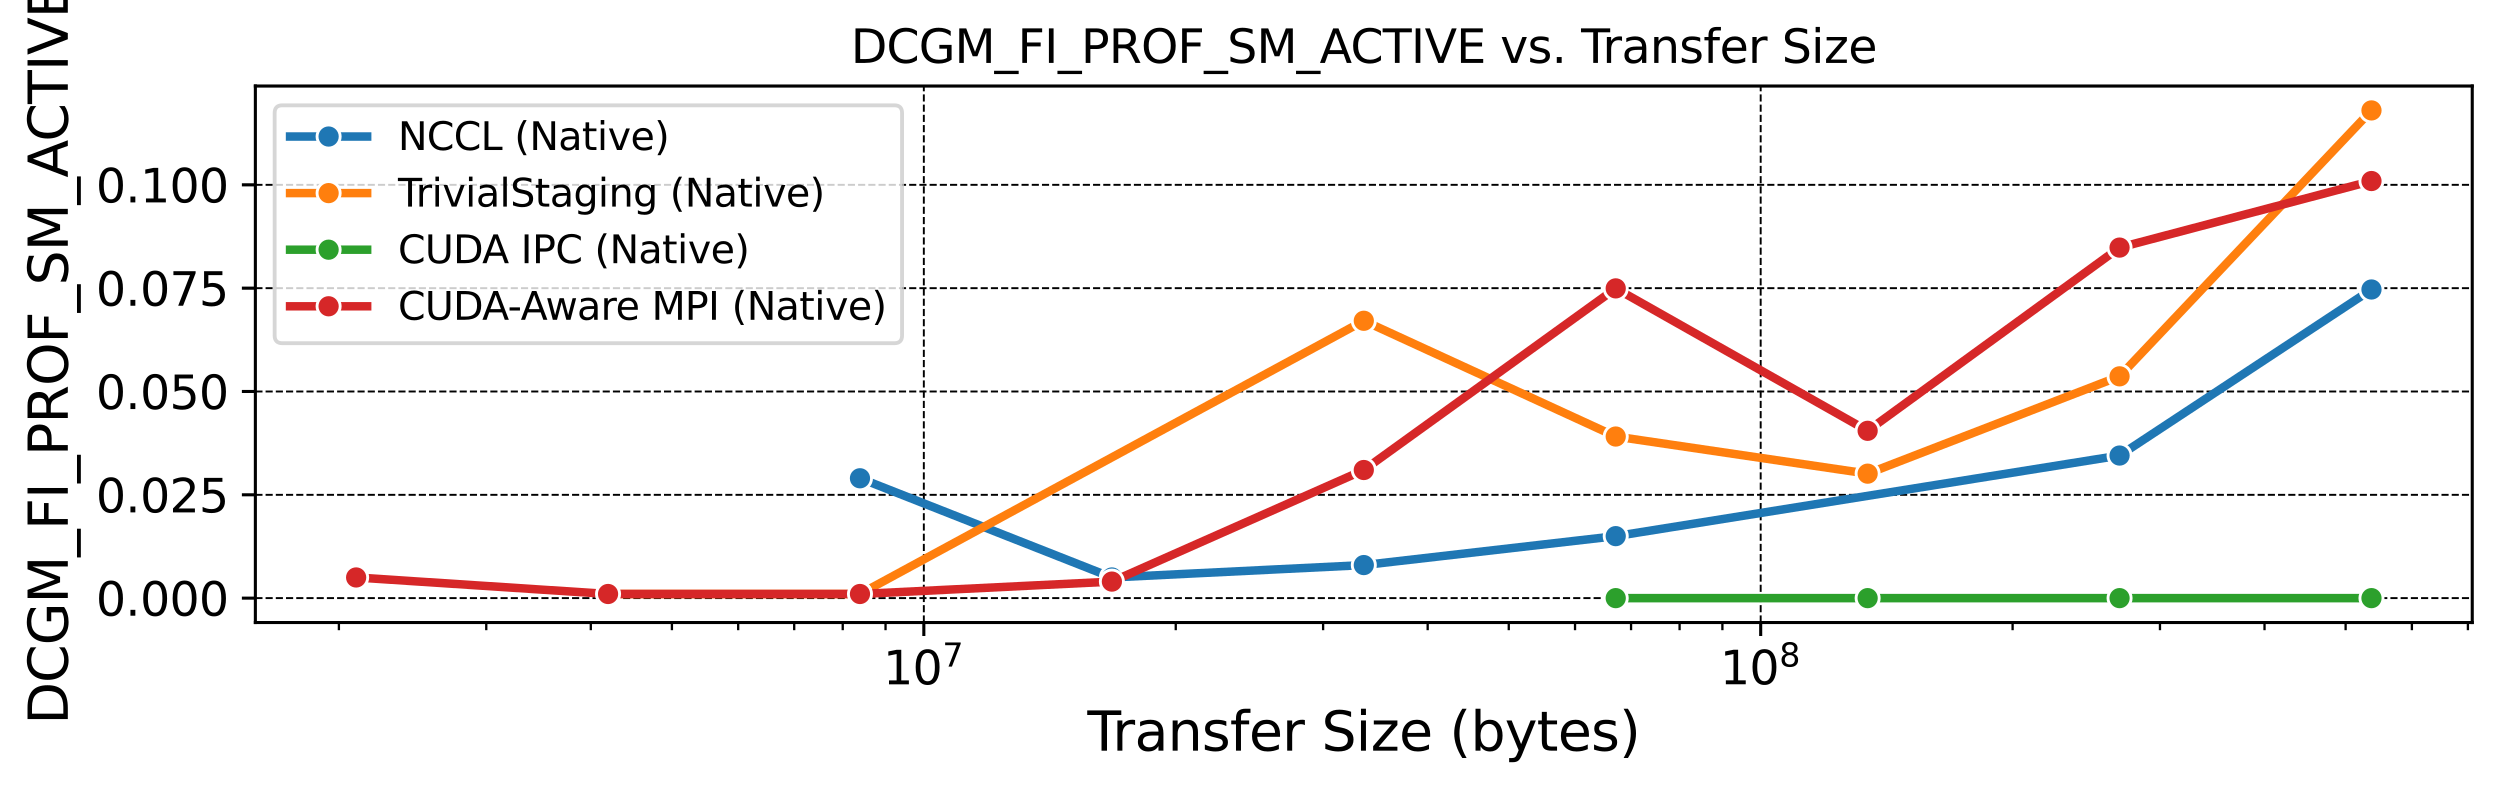 <?xml version="1.0" encoding="utf-8" standalone="no"?>
<!DOCTYPE svg PUBLIC "-//W3C//DTD SVG 1.1//EN"
  "http://www.w3.org/Graphics/SVG/1.1/DTD/svg11.dtd">
<svg xmlns:xlink="http://www.w3.org/1999/xlink" width="648.525pt" height="204.849pt" viewBox="0 0 648.525 204.849" xmlns="http://www.w3.org/2000/svg" version="1.1">
 <defs>
  <style type="text/css">*{stroke-linejoin: round; stroke-linecap: butt}</style>
 </defs>
 <g id="figure_1">
  <g id="patch_1">
   <path d="M 0 204.849 
L 648.525 204.849 
L 648.525 0 
L 0 0 
z
" style="fill: #ffffff"/>
  </g>
  <g id="axes_1">
   <g id="patch_2">
    <path d="M 66.245 161.486 
L 641.325 161.486 
L 641.325 22.318 
L 66.245 22.318 
z
" style="fill: #ffffff"/>
   </g>
   <g id="PolyCollection_1"/>
   <g id="PolyCollection_2"/>
   <g id="PolyCollection_3"/>
   <g id="PolyCollection_4"/>
   <g id="matplotlib.axis_1">
    <g id="xtick_1">
     <g id="line2d_1">
      <path d="M 239.651 161.486 
L 239.651 22.318 
" clip-path="url(#p797d690fe6)" style="fill: none; stroke-dasharray: 1.85,0.8; stroke-dashoffset: 0; stroke: #000000; stroke-width: 0.5"/>
     </g>
     <g id="line2d_2">
      <defs>
       <path id="mea93466a90" d="M 0 0 
L 0 3.5 
" style="stroke: #000000; stroke-width: 0.8"/>
      </defs>
      <g>
       <use xlink:href="#mea93466a90" x="239.651" y="161.486" style="stroke: #000000; stroke-width: 0.8"/>
      </g>
     </g>
     <g id="text_1">
      <!-- $\mathdefault{10^{7}}$ -->
      <g transform="translate(229.091 177.604) scale(0.12 -0.12)">
       <defs>
        <path id="DejaVuSans-31" d="M 794 531 
L 1825 531 
L 1825 4091 
L 703 3866 
L 703 4441 
L 1819 4666 
L 2450 4666 
L 2450 531 
L 3481 531 
L 3481 0 
L 794 0 
L 794 531 
z
" transform="scale(0.016)"/>
        <path id="DejaVuSans-30" d="M 2034 4250 
Q 1547 4250 1301 3770 
Q 1056 3291 1056 2328 
Q 1056 1369 1301 889 
Q 1547 409 2034 409 
Q 2525 409 2770 889 
Q 3016 1369 3016 2328 
Q 3016 3291 2770 3770 
Q 2525 4250 2034 4250 
z
M 2034 4750 
Q 2819 4750 3233 4129 
Q 3647 3509 3647 2328 
Q 3647 1150 3233 529 
Q 2819 -91 2034 -91 
Q 1250 -91 836 529 
Q 422 1150 422 2328 
Q 422 3509 836 4129 
Q 1250 4750 2034 4750 
z
" transform="scale(0.016)"/>
        <path id="DejaVuSans-37" d="M 525 4666 
L 3525 4666 
L 3525 4397 
L 1831 0 
L 1172 0 
L 2766 4134 
L 525 4134 
L 525 4666 
z
" transform="scale(0.016)"/>
       </defs>
       <use xlink:href="#DejaVuSans-31" transform="translate(0 0.684)"/>
       <use xlink:href="#DejaVuSans-30" transform="translate(63.623 0.684)"/>
       <use xlink:href="#DejaVuSans-37" transform="translate(128.203 38.966) scale(0.7)"/>
      </g>
     </g>
    </g>
    <g id="xtick_2">
     <g id="line2d_3">
      <path d="M 456.739 161.486 
L 456.739 22.318 
" clip-path="url(#p797d690fe6)" style="fill: none; stroke-dasharray: 1.85,0.8; stroke-dashoffset: 0; stroke: #000000; stroke-width: 0.5"/>
     </g>
     <g id="line2d_4">
      <g>
       <use xlink:href="#mea93466a90" x="456.739" y="161.486" style="stroke: #000000; stroke-width: 0.8"/>
      </g>
     </g>
     <g id="text_2">
      <!-- $\mathdefault{10^{8}}$ -->
      <g transform="translate(446.179 177.604) scale(0.12 -0.12)">
       <defs>
        <path id="DejaVuSans-38" d="M 2034 2216 
Q 1584 2216 1326 1975 
Q 1069 1734 1069 1313 
Q 1069 891 1326 650 
Q 1584 409 2034 409 
Q 2484 409 2743 651 
Q 3003 894 3003 1313 
Q 3003 1734 2745 1975 
Q 2488 2216 2034 2216 
z
M 1403 2484 
Q 997 2584 770 2862 
Q 544 3141 544 3541 
Q 544 4100 942 4425 
Q 1341 4750 2034 4750 
Q 2731 4750 3128 4425 
Q 3525 4100 3525 3541 
Q 3525 3141 3298 2862 
Q 3072 2584 2669 2484 
Q 3125 2378 3379 2068 
Q 3634 1759 3634 1313 
Q 3634 634 3220 271 
Q 2806 -91 2034 -91 
Q 1263 -91 848 271 
Q 434 634 434 1313 
Q 434 1759 690 2068 
Q 947 2378 1403 2484 
z
M 1172 3481 
Q 1172 3119 1398 2916 
Q 1625 2713 2034 2713 
Q 2441 2713 2670 2916 
Q 2900 3119 2900 3481 
Q 2900 3844 2670 4047 
Q 2441 4250 2034 4250 
Q 1625 4250 1398 4047 
Q 1172 3844 1172 3481 
z
" transform="scale(0.016)"/>
       </defs>
       <use xlink:href="#DejaVuSans-31" transform="translate(0 0.766)"/>
       <use xlink:href="#DejaVuSans-30" transform="translate(63.623 0.766)"/>
       <use xlink:href="#DejaVuSans-38" transform="translate(128.203 39.047) scale(0.7)"/>
      </g>
     </g>
    </g>
    <g id="xtick_3">
     <g id="line2d_5">
      <defs>
       <path id="md3615ce163" d="M 0 0 
L 0 2 
" style="stroke: #000000; stroke-width: 0.6"/>
      </defs>
      <g>
       <use xlink:href="#md3615ce163" x="87.913" y="161.486" style="stroke: #000000; stroke-width: 0.6"/>
      </g>
     </g>
    </g>
    <g id="xtick_4">
     <g id="line2d_6">
      <g>
       <use xlink:href="#md3615ce163" x="126.141" y="161.486" style="stroke: #000000; stroke-width: 0.6"/>
      </g>
     </g>
    </g>
    <g id="xtick_5">
     <g id="line2d_7">
      <g>
       <use xlink:href="#md3615ce163" x="153.263" y="161.486" style="stroke: #000000; stroke-width: 0.6"/>
      </g>
     </g>
    </g>
    <g id="xtick_6">
     <g id="line2d_8">
      <g>
       <use xlink:href="#md3615ce163" x="174.301" y="161.486" style="stroke: #000000; stroke-width: 0.6"/>
      </g>
     </g>
    </g>
    <g id="xtick_7">
     <g id="line2d_9">
      <g>
       <use xlink:href="#md3615ce163" x="191.491" y="161.486" style="stroke: #000000; stroke-width: 0.6"/>
      </g>
     </g>
    </g>
    <g id="xtick_8">
     <g id="line2d_10">
      <g>
       <use xlink:href="#md3615ce163" x="206.024" y="161.486" style="stroke: #000000; stroke-width: 0.6"/>
      </g>
     </g>
    </g>
    <g id="xtick_9">
     <g id="line2d_11">
      <g>
       <use xlink:href="#md3615ce163" x="218.613" y="161.486" style="stroke: #000000; stroke-width: 0.6"/>
      </g>
     </g>
    </g>
    <g id="xtick_10">
     <g id="line2d_12">
      <g>
       <use xlink:href="#md3615ce163" x="229.718" y="161.486" style="stroke: #000000; stroke-width: 0.6"/>
      </g>
     </g>
    </g>
    <g id="xtick_11">
     <g id="line2d_13">
      <g>
       <use xlink:href="#md3615ce163" x="305.001" y="161.486" style="stroke: #000000; stroke-width: 0.6"/>
      </g>
     </g>
    </g>
    <g id="xtick_12">
     <g id="line2d_14">
      <g>
       <use xlink:href="#md3615ce163" x="343.229" y="161.486" style="stroke: #000000; stroke-width: 0.6"/>
      </g>
     </g>
    </g>
    <g id="xtick_13">
     <g id="line2d_15">
      <g>
       <use xlink:href="#md3615ce163" x="370.351" y="161.486" style="stroke: #000000; stroke-width: 0.6"/>
      </g>
     </g>
    </g>
    <g id="xtick_14">
     <g id="line2d_16">
      <g>
       <use xlink:href="#md3615ce163" x="391.389" y="161.486" style="stroke: #000000; stroke-width: 0.6"/>
      </g>
     </g>
    </g>
    <g id="xtick_15">
     <g id="line2d_17">
      <g>
       <use xlink:href="#md3615ce163" x="408.579" y="161.486" style="stroke: #000000; stroke-width: 0.6"/>
      </g>
     </g>
    </g>
    <g id="xtick_16">
     <g id="line2d_18">
      <g>
       <use xlink:href="#md3615ce163" x="423.112" y="161.486" style="stroke: #000000; stroke-width: 0.6"/>
      </g>
     </g>
    </g>
    <g id="xtick_17">
     <g id="line2d_19">
      <g>
       <use xlink:href="#md3615ce163" x="435.701" y="161.486" style="stroke: #000000; stroke-width: 0.6"/>
      </g>
     </g>
    </g>
    <g id="xtick_18">
     <g id="line2d_20">
      <g>
       <use xlink:href="#md3615ce163" x="446.806" y="161.486" style="stroke: #000000; stroke-width: 0.6"/>
      </g>
     </g>
    </g>
    <g id="xtick_19">
     <g id="line2d_21">
      <g>
       <use xlink:href="#md3615ce163" x="522.089" y="161.486" style="stroke: #000000; stroke-width: 0.6"/>
      </g>
     </g>
    </g>
    <g id="xtick_20">
     <g id="line2d_22">
      <g>
       <use xlink:href="#md3615ce163" x="560.317" y="161.486" style="stroke: #000000; stroke-width: 0.6"/>
      </g>
     </g>
    </g>
    <g id="xtick_21">
     <g id="line2d_23">
      <g>
       <use xlink:href="#md3615ce163" x="587.439" y="161.486" style="stroke: #000000; stroke-width: 0.6"/>
      </g>
     </g>
    </g>
    <g id="xtick_22">
     <g id="line2d_24">
      <g>
       <use xlink:href="#md3615ce163" x="608.477" y="161.486" style="stroke: #000000; stroke-width: 0.6"/>
      </g>
     </g>
    </g>
    <g id="xtick_23">
     <g id="line2d_25">
      <g>
       <use xlink:href="#md3615ce163" x="625.667" y="161.486" style="stroke: #000000; stroke-width: 0.6"/>
      </g>
     </g>
    </g>
    <g id="xtick_24">
     <g id="line2d_26">
      <g>
       <use xlink:href="#md3615ce163" x="640.2" y="161.486" style="stroke: #000000; stroke-width: 0.6"/>
      </g>
     </g>
    </g>
    <g id="text_3">
     <!-- Transfer Size (bytes) -->
     <g transform="translate(282.077 194.738) scale(0.14 -0.14)">
      <defs>
       <path id="DejaVuSans-54" d="M -19 4666 
L 3928 4666 
L 3928 4134 
L 2272 4134 
L 2272 0 
L 1638 0 
L 1638 4134 
L -19 4134 
L -19 4666 
z
" transform="scale(0.016)"/>
       <path id="DejaVuSans-72" d="M 2631 2963 
Q 2534 3019 2420 3045 
Q 2306 3072 2169 3072 
Q 1681 3072 1420 2755 
Q 1159 2438 1159 1844 
L 1159 0 
L 581 0 
L 581 3500 
L 1159 3500 
L 1159 2956 
Q 1341 3275 1631 3429 
Q 1922 3584 2338 3584 
Q 2397 3584 2469 3576 
Q 2541 3569 2628 3553 
L 2631 2963 
z
" transform="scale(0.016)"/>
       <path id="DejaVuSans-61" d="M 2194 1759 
Q 1497 1759 1228 1600 
Q 959 1441 959 1056 
Q 959 750 1161 570 
Q 1363 391 1709 391 
Q 2188 391 2477 730 
Q 2766 1069 2766 1631 
L 2766 1759 
L 2194 1759 
z
M 3341 1997 
L 3341 0 
L 2766 0 
L 2766 531 
Q 2569 213 2275 61 
Q 1981 -91 1556 -91 
Q 1019 -91 701 211 
Q 384 513 384 1019 
Q 384 1609 779 1909 
Q 1175 2209 1959 2209 
L 2766 2209 
L 2766 2266 
Q 2766 2663 2505 2880 
Q 2244 3097 1772 3097 
Q 1472 3097 1187 3025 
Q 903 2953 641 2809 
L 641 3341 
Q 956 3463 1253 3523 
Q 1550 3584 1831 3584 
Q 2591 3584 2966 3190 
Q 3341 2797 3341 1997 
z
" transform="scale(0.016)"/>
       <path id="DejaVuSans-6e" d="M 3513 2113 
L 3513 0 
L 2938 0 
L 2938 2094 
Q 2938 2591 2744 2837 
Q 2550 3084 2163 3084 
Q 1697 3084 1428 2787 
Q 1159 2491 1159 1978 
L 1159 0 
L 581 0 
L 581 3500 
L 1159 3500 
L 1159 2956 
Q 1366 3272 1645 3428 
Q 1925 3584 2291 3584 
Q 2894 3584 3203 3211 
Q 3513 2838 3513 2113 
z
" transform="scale(0.016)"/>
       <path id="DejaVuSans-73" d="M 2834 3397 
L 2834 2853 
Q 2591 2978 2328 3040 
Q 2066 3103 1784 3103 
Q 1356 3103 1142 2972 
Q 928 2841 928 2578 
Q 928 2378 1081 2264 
Q 1234 2150 1697 2047 
L 1894 2003 
Q 2506 1872 2764 1633 
Q 3022 1394 3022 966 
Q 3022 478 2636 193 
Q 2250 -91 1575 -91 
Q 1294 -91 989 -36 
Q 684 19 347 128 
L 347 722 
Q 666 556 975 473 
Q 1284 391 1588 391 
Q 1994 391 2212 530 
Q 2431 669 2431 922 
Q 2431 1156 2273 1281 
Q 2116 1406 1581 1522 
L 1381 1569 
Q 847 1681 609 1914 
Q 372 2147 372 2553 
Q 372 3047 722 3315 
Q 1072 3584 1716 3584 
Q 2034 3584 2315 3537 
Q 2597 3491 2834 3397 
z
" transform="scale(0.016)"/>
       <path id="DejaVuSans-66" d="M 2375 4863 
L 2375 4384 
L 1825 4384 
Q 1516 4384 1395 4259 
Q 1275 4134 1275 3809 
L 1275 3500 
L 2222 3500 
L 2222 3053 
L 1275 3053 
L 1275 0 
L 697 0 
L 697 3053 
L 147 3053 
L 147 3500 
L 697 3500 
L 697 3744 
Q 697 4328 969 4595 
Q 1241 4863 1831 4863 
L 2375 4863 
z
" transform="scale(0.016)"/>
       <path id="DejaVuSans-65" d="M 3597 1894 
L 3597 1613 
L 953 1613 
Q 991 1019 1311 708 
Q 1631 397 2203 397 
Q 2534 397 2845 478 
Q 3156 559 3463 722 
L 3463 178 
Q 3153 47 2828 -22 
Q 2503 -91 2169 -91 
Q 1331 -91 842 396 
Q 353 884 353 1716 
Q 353 2575 817 3079 
Q 1281 3584 2069 3584 
Q 2775 3584 3186 3129 
Q 3597 2675 3597 1894 
z
M 3022 2063 
Q 3016 2534 2758 2815 
Q 2500 3097 2075 3097 
Q 1594 3097 1305 2825 
Q 1016 2553 972 2059 
L 3022 2063 
z
" transform="scale(0.016)"/>
       <path id="DejaVuSans-20" transform="scale(0.016)"/>
       <path id="DejaVuSans-53" d="M 3425 4513 
L 3425 3897 
Q 3066 4069 2747 4153 
Q 2428 4238 2131 4238 
Q 1616 4238 1336 4038 
Q 1056 3838 1056 3469 
Q 1056 3159 1242 3001 
Q 1428 2844 1947 2747 
L 2328 2669 
Q 3034 2534 3370 2195 
Q 3706 1856 3706 1288 
Q 3706 609 3251 259 
Q 2797 -91 1919 -91 
Q 1588 -91 1214 -16 
Q 841 59 441 206 
L 441 856 
Q 825 641 1194 531 
Q 1563 422 1919 422 
Q 2459 422 2753 634 
Q 3047 847 3047 1241 
Q 3047 1584 2836 1778 
Q 2625 1972 2144 2069 
L 1759 2144 
Q 1053 2284 737 2584 
Q 422 2884 422 3419 
Q 422 4038 858 4394 
Q 1294 4750 2059 4750 
Q 2388 4750 2728 4690 
Q 3069 4631 3425 4513 
z
" transform="scale(0.016)"/>
       <path id="DejaVuSans-69" d="M 603 3500 
L 1178 3500 
L 1178 0 
L 603 0 
L 603 3500 
z
M 603 4863 
L 1178 4863 
L 1178 4134 
L 603 4134 
L 603 4863 
z
" transform="scale(0.016)"/>
       <path id="DejaVuSans-7a" d="M 353 3500 
L 3084 3500 
L 3084 2975 
L 922 459 
L 3084 459 
L 3084 0 
L 275 0 
L 275 525 
L 2438 3041 
L 353 3041 
L 353 3500 
z
" transform="scale(0.016)"/>
       <path id="DejaVuSans-28" d="M 1984 4856 
Q 1566 4138 1362 3434 
Q 1159 2731 1159 2009 
Q 1159 1288 1364 580 
Q 1569 -128 1984 -844 
L 1484 -844 
Q 1016 -109 783 600 
Q 550 1309 550 2009 
Q 550 2706 781 3412 
Q 1013 4119 1484 4856 
L 1984 4856 
z
" transform="scale(0.016)"/>
       <path id="DejaVuSans-62" d="M 3116 1747 
Q 3116 2381 2855 2742 
Q 2594 3103 2138 3103 
Q 1681 3103 1420 2742 
Q 1159 2381 1159 1747 
Q 1159 1113 1420 752 
Q 1681 391 2138 391 
Q 2594 391 2855 752 
Q 3116 1113 3116 1747 
z
M 1159 2969 
Q 1341 3281 1617 3432 
Q 1894 3584 2278 3584 
Q 2916 3584 3314 3078 
Q 3713 2572 3713 1747 
Q 3713 922 3314 415 
Q 2916 -91 2278 -91 
Q 1894 -91 1617 61 
Q 1341 213 1159 525 
L 1159 0 
L 581 0 
L 581 4863 
L 1159 4863 
L 1159 2969 
z
" transform="scale(0.016)"/>
       <path id="DejaVuSans-79" d="M 2059 -325 
Q 1816 -950 1584 -1140 
Q 1353 -1331 966 -1331 
L 506 -1331 
L 506 -850 
L 844 -850 
Q 1081 -850 1212 -737 
Q 1344 -625 1503 -206 
L 1606 56 
L 191 3500 
L 800 3500 
L 1894 763 
L 2988 3500 
L 3597 3500 
L 2059 -325 
z
" transform="scale(0.016)"/>
       <path id="DejaVuSans-74" d="M 1172 4494 
L 1172 3500 
L 2356 3500 
L 2356 3053 
L 1172 3053 
L 1172 1153 
Q 1172 725 1289 603 
Q 1406 481 1766 481 
L 2356 481 
L 2356 0 
L 1766 0 
Q 1100 0 847 248 
Q 594 497 594 1153 
L 594 3053 
L 172 3053 
L 172 3500 
L 594 3500 
L 594 4494 
L 1172 4494 
z
" transform="scale(0.016)"/>
       <path id="DejaVuSans-29" d="M 513 4856 
L 1013 4856 
Q 1481 4119 1714 3412 
Q 1947 2706 1947 2009 
Q 1947 1309 1714 600 
Q 1481 -109 1013 -844 
L 513 -844 
Q 928 -128 1133 580 
Q 1338 1288 1338 2009 
Q 1338 2731 1133 3434 
Q 928 4138 513 4856 
z
" transform="scale(0.016)"/>
      </defs>
      <use xlink:href="#DejaVuSans-54"/>
      <use xlink:href="#DejaVuSans-72" x="46.334"/>
      <use xlink:href="#DejaVuSans-61" x="87.447"/>
      <use xlink:href="#DejaVuSans-6e" x="148.727"/>
      <use xlink:href="#DejaVuSans-73" x="212.105"/>
      <use xlink:href="#DejaVuSans-66" x="264.205"/>
      <use xlink:href="#DejaVuSans-65" x="299.41"/>
      <use xlink:href="#DejaVuSans-72" x="360.934"/>
      <use xlink:href="#DejaVuSans-20" x="402.047"/>
      <use xlink:href="#DejaVuSans-53" x="433.834"/>
      <use xlink:href="#DejaVuSans-69" x="497.311"/>
      <use xlink:href="#DejaVuSans-7a" x="525.094"/>
      <use xlink:href="#DejaVuSans-65" x="577.584"/>
      <use xlink:href="#DejaVuSans-20" x="639.107"/>
      <use xlink:href="#DejaVuSans-28" x="670.895"/>
      <use xlink:href="#DejaVuSans-62" x="709.908"/>
      <use xlink:href="#DejaVuSans-79" x="773.385"/>
      <use xlink:href="#DejaVuSans-74" x="832.564"/>
      <use xlink:href="#DejaVuSans-65" x="871.773"/>
      <use xlink:href="#DejaVuSans-73" x="933.297"/>
      <use xlink:href="#DejaVuSans-29" x="985.396"/>
     </g>
    </g>
   </g>
   <g id="matplotlib.axis_2">
    <g id="ytick_1">
     <g id="line2d_27">
      <path d="M 66.245 155.16 
L 641.325 155.16 
" clip-path="url(#p797d690fe6)" style="fill: none; stroke-dasharray: 1.85,0.8; stroke-dashoffset: 0; stroke: #000000; stroke-width: 0.5"/>
     </g>
     <g id="line2d_28">
      <defs>
       <path id="m3079f103ec" d="M 0 0 
L -3.5 0 
" style="stroke: #000000; stroke-width: 0.8"/>
      </defs>
      <g>
       <use xlink:href="#m3079f103ec" x="66.245" y="155.16" style="stroke: #000000; stroke-width: 0.8"/>
      </g>
     </g>
     <g id="text_4">
      <!-- 0.000 -->
      <g transform="translate(24.892 159.719) scale(0.12 -0.12)">
       <defs>
        <path id="DejaVuSans-2e" d="M 684 794 
L 1344 794 
L 1344 0 
L 684 0 
L 684 794 
z
" transform="scale(0.016)"/>
       </defs>
       <use xlink:href="#DejaVuSans-30"/>
       <use xlink:href="#DejaVuSans-2e" x="63.623"/>
       <use xlink:href="#DejaVuSans-30" x="95.41"/>
       <use xlink:href="#DejaVuSans-30" x="159.033"/>
       <use xlink:href="#DejaVuSans-30" x="222.656"/>
      </g>
     </g>
    </g>
    <g id="ytick_2">
     <g id="line2d_29">
      <path d="M 66.245 128.358 
L 641.325 128.358 
" clip-path="url(#p797d690fe6)" style="fill: none; stroke-dasharray: 1.85,0.8; stroke-dashoffset: 0; stroke: #000000; stroke-width: 0.5"/>
     </g>
     <g id="line2d_30">
      <g>
       <use xlink:href="#m3079f103ec" x="66.245" y="128.358" style="stroke: #000000; stroke-width: 0.8"/>
      </g>
     </g>
     <g id="text_5">
      <!-- 0.025 -->
      <g transform="translate(24.892 132.917) scale(0.12 -0.12)">
       <defs>
        <path id="DejaVuSans-32" d="M 1228 531 
L 3431 531 
L 3431 0 
L 469 0 
L 469 531 
Q 828 903 1448 1529 
Q 2069 2156 2228 2338 
Q 2531 2678 2651 2914 
Q 2772 3150 2772 3378 
Q 2772 3750 2511 3984 
Q 2250 4219 1831 4219 
Q 1534 4219 1204 4116 
Q 875 4013 500 3803 
L 500 4441 
Q 881 4594 1212 4672 
Q 1544 4750 1819 4750 
Q 2544 4750 2975 4387 
Q 3406 4025 3406 3419 
Q 3406 3131 3298 2873 
Q 3191 2616 2906 2266 
Q 2828 2175 2409 1742 
Q 1991 1309 1228 531 
z
" transform="scale(0.016)"/>
        <path id="DejaVuSans-35" d="M 691 4666 
L 3169 4666 
L 3169 4134 
L 1269 4134 
L 1269 2991 
Q 1406 3038 1543 3061 
Q 1681 3084 1819 3084 
Q 2600 3084 3056 2656 
Q 3513 2228 3513 1497 
Q 3513 744 3044 326 
Q 2575 -91 1722 -91 
Q 1428 -91 1123 -41 
Q 819 9 494 109 
L 494 744 
Q 775 591 1075 516 
Q 1375 441 1709 441 
Q 2250 441 2565 725 
Q 2881 1009 2881 1497 
Q 2881 1984 2565 2268 
Q 2250 2553 1709 2553 
Q 1456 2553 1204 2497 
Q 953 2441 691 2322 
L 691 4666 
z
" transform="scale(0.016)"/>
       </defs>
       <use xlink:href="#DejaVuSans-30"/>
       <use xlink:href="#DejaVuSans-2e" x="63.623"/>
       <use xlink:href="#DejaVuSans-30" x="95.41"/>
       <use xlink:href="#DejaVuSans-32" x="159.033"/>
       <use xlink:href="#DejaVuSans-35" x="222.656"/>
      </g>
     </g>
    </g>
    <g id="ytick_3">
     <g id="line2d_31">
      <path d="M 66.245 101.555 
L 641.325 101.555 
" clip-path="url(#p797d690fe6)" style="fill: none; stroke-dasharray: 1.85,0.8; stroke-dashoffset: 0; stroke: #000000; stroke-width: 0.5"/>
     </g>
     <g id="line2d_32">
      <g>
       <use xlink:href="#m3079f103ec" x="66.245" y="101.555" style="stroke: #000000; stroke-width: 0.8"/>
      </g>
     </g>
     <g id="text_6">
      <!-- 0.050 -->
      <g transform="translate(24.892 106.114) scale(0.12 -0.12)">
       <use xlink:href="#DejaVuSans-30"/>
       <use xlink:href="#DejaVuSans-2e" x="63.623"/>
       <use xlink:href="#DejaVuSans-30" x="95.41"/>
       <use xlink:href="#DejaVuSans-35" x="159.033"/>
       <use xlink:href="#DejaVuSans-30" x="222.656"/>
      </g>
     </g>
    </g>
    <g id="ytick_4">
     <g id="line2d_33">
      <path d="M 66.245 74.752 
L 641.325 74.752 
" clip-path="url(#p797d690fe6)" style="fill: none; stroke-dasharray: 1.85,0.8; stroke-dashoffset: 0; stroke: #000000; stroke-width: 0.5"/>
     </g>
     <g id="line2d_34">
      <g>
       <use xlink:href="#m3079f103ec" x="66.245" y="74.752" style="stroke: #000000; stroke-width: 0.8"/>
      </g>
     </g>
     <g id="text_7">
      <!-- 0.075 -->
      <g transform="translate(24.892 79.311) scale(0.12 -0.12)">
       <use xlink:href="#DejaVuSans-30"/>
       <use xlink:href="#DejaVuSans-2e" x="63.623"/>
       <use xlink:href="#DejaVuSans-30" x="95.41"/>
       <use xlink:href="#DejaVuSans-37" x="159.033"/>
       <use xlink:href="#DejaVuSans-35" x="222.656"/>
      </g>
     </g>
    </g>
    <g id="ytick_5">
     <g id="line2d_35">
      <path d="M 66.245 47.949 
L 641.325 47.949 
" clip-path="url(#p797d690fe6)" style="fill: none; stroke-dasharray: 1.85,0.8; stroke-dashoffset: 0; stroke: #000000; stroke-width: 0.5"/>
     </g>
     <g id="line2d_36">
      <g>
       <use xlink:href="#m3079f103ec" x="66.245" y="47.949" style="stroke: #000000; stroke-width: 0.8"/>
      </g>
     </g>
     <g id="text_8">
      <!-- 0.100 -->
      <g transform="translate(24.892 52.508) scale(0.12 -0.12)">
       <use xlink:href="#DejaVuSans-30"/>
       <use xlink:href="#DejaVuSans-2e" x="63.623"/>
       <use xlink:href="#DejaVuSans-31" x="95.41"/>
       <use xlink:href="#DejaVuSans-30" x="159.033"/>
       <use xlink:href="#DejaVuSans-30" x="222.656"/>
      </g>
     </g>
    </g>
    <g id="text_9">
     <!-- DCGM_FI_PROF_SM_ACTIVE -->
     <g transform="translate(17.591 187.945) rotate(-90) scale(0.14 -0.14)">
      <defs>
       <path id="DejaVuSans-44" d="M 1259 4147 
L 1259 519 
L 2022 519 
Q 2988 519 3436 956 
Q 3884 1394 3884 2338 
Q 3884 3275 3436 3711 
Q 2988 4147 2022 4147 
L 1259 4147 
z
M 628 4666 
L 1925 4666 
Q 3281 4666 3915 4102 
Q 4550 3538 4550 2338 
Q 4550 1131 3912 565 
Q 3275 0 1925 0 
L 628 0 
L 628 4666 
z
" transform="scale(0.016)"/>
       <path id="DejaVuSans-43" d="M 4122 4306 
L 4122 3641 
Q 3803 3938 3442 4084 
Q 3081 4231 2675 4231 
Q 1875 4231 1450 3742 
Q 1025 3253 1025 2328 
Q 1025 1406 1450 917 
Q 1875 428 2675 428 
Q 3081 428 3442 575 
Q 3803 722 4122 1019 
L 4122 359 
Q 3791 134 3420 21 
Q 3050 -91 2638 -91 
Q 1578 -91 968 557 
Q 359 1206 359 2328 
Q 359 3453 968 4101 
Q 1578 4750 2638 4750 
Q 3056 4750 3426 4639 
Q 3797 4528 4122 4306 
z
" transform="scale(0.016)"/>
       <path id="DejaVuSans-47" d="M 3809 666 
L 3809 1919 
L 2778 1919 
L 2778 2438 
L 4434 2438 
L 4434 434 
Q 4069 175 3628 42 
Q 3188 -91 2688 -91 
Q 1594 -91 976 548 
Q 359 1188 359 2328 
Q 359 3472 976 4111 
Q 1594 4750 2688 4750 
Q 3144 4750 3555 4637 
Q 3966 4525 4313 4306 
L 4313 3634 
Q 3963 3931 3569 4081 
Q 3175 4231 2741 4231 
Q 1884 4231 1454 3753 
Q 1025 3275 1025 2328 
Q 1025 1384 1454 906 
Q 1884 428 2741 428 
Q 3075 428 3337 486 
Q 3600 544 3809 666 
z
" transform="scale(0.016)"/>
       <path id="DejaVuSans-4d" d="M 628 4666 
L 1569 4666 
L 2759 1491 
L 3956 4666 
L 4897 4666 
L 4897 0 
L 4281 0 
L 4281 4097 
L 3078 897 
L 2444 897 
L 1241 4097 
L 1241 0 
L 628 0 
L 628 4666 
z
" transform="scale(0.016)"/>
       <path id="DejaVuSans-5f" d="M 3263 -1063 
L 3263 -1509 
L -63 -1509 
L -63 -1063 
L 3263 -1063 
z
" transform="scale(0.016)"/>
       <path id="DejaVuSans-46" d="M 628 4666 
L 3309 4666 
L 3309 4134 
L 1259 4134 
L 1259 2759 
L 3109 2759 
L 3109 2228 
L 1259 2228 
L 1259 0 
L 628 0 
L 628 4666 
z
" transform="scale(0.016)"/>
       <path id="DejaVuSans-49" d="M 628 4666 
L 1259 4666 
L 1259 0 
L 628 0 
L 628 4666 
z
" transform="scale(0.016)"/>
       <path id="DejaVuSans-50" d="M 1259 4147 
L 1259 2394 
L 2053 2394 
Q 2494 2394 2734 2622 
Q 2975 2850 2975 3272 
Q 2975 3691 2734 3919 
Q 2494 4147 2053 4147 
L 1259 4147 
z
M 628 4666 
L 2053 4666 
Q 2838 4666 3239 4311 
Q 3641 3956 3641 3272 
Q 3641 2581 3239 2228 
Q 2838 1875 2053 1875 
L 1259 1875 
L 1259 0 
L 628 0 
L 628 4666 
z
" transform="scale(0.016)"/>
       <path id="DejaVuSans-52" d="M 2841 2188 
Q 3044 2119 3236 1894 
Q 3428 1669 3622 1275 
L 4263 0 
L 3584 0 
L 2988 1197 
Q 2756 1666 2539 1819 
Q 2322 1972 1947 1972 
L 1259 1972 
L 1259 0 
L 628 0 
L 628 4666 
L 2053 4666 
Q 2853 4666 3247 4331 
Q 3641 3997 3641 3322 
Q 3641 2881 3436 2590 
Q 3231 2300 2841 2188 
z
M 1259 4147 
L 1259 2491 
L 2053 2491 
Q 2509 2491 2742 2702 
Q 2975 2913 2975 3322 
Q 2975 3731 2742 3939 
Q 2509 4147 2053 4147 
L 1259 4147 
z
" transform="scale(0.016)"/>
       <path id="DejaVuSans-4f" d="M 2522 4238 
Q 1834 4238 1429 3725 
Q 1025 3213 1025 2328 
Q 1025 1447 1429 934 
Q 1834 422 2522 422 
Q 3209 422 3611 934 
Q 4013 1447 4013 2328 
Q 4013 3213 3611 3725 
Q 3209 4238 2522 4238 
z
M 2522 4750 
Q 3503 4750 4090 4092 
Q 4678 3434 4678 2328 
Q 4678 1225 4090 567 
Q 3503 -91 2522 -91 
Q 1538 -91 948 565 
Q 359 1222 359 2328 
Q 359 3434 948 4092 
Q 1538 4750 2522 4750 
z
" transform="scale(0.016)"/>
       <path id="DejaVuSans-41" d="M 2188 4044 
L 1331 1722 
L 3047 1722 
L 2188 4044 
z
M 1831 4666 
L 2547 4666 
L 4325 0 
L 3669 0 
L 3244 1197 
L 1141 1197 
L 716 0 
L 50 0 
L 1831 4666 
z
" transform="scale(0.016)"/>
       <path id="DejaVuSans-56" d="M 1831 0 
L 50 4666 
L 709 4666 
L 2188 738 
L 3669 4666 
L 4325 4666 
L 2547 0 
L 1831 0 
z
" transform="scale(0.016)"/>
       <path id="DejaVuSans-45" d="M 628 4666 
L 3578 4666 
L 3578 4134 
L 1259 4134 
L 1259 2753 
L 3481 2753 
L 3481 2222 
L 1259 2222 
L 1259 531 
L 3634 531 
L 3634 0 
L 628 0 
L 628 4666 
z
" transform="scale(0.016)"/>
      </defs>
      <use xlink:href="#DejaVuSans-44"/>
      <use xlink:href="#DejaVuSans-43" x="77.002"/>
      <use xlink:href="#DejaVuSans-47" x="146.826"/>
      <use xlink:href="#DejaVuSans-4d" x="224.316"/>
      <use xlink:href="#DejaVuSans-5f" x="310.596"/>
      <use xlink:href="#DejaVuSans-46" x="360.596"/>
      <use xlink:href="#DejaVuSans-49" x="418.115"/>
      <use xlink:href="#DejaVuSans-5f" x="447.607"/>
      <use xlink:href="#DejaVuSans-50" x="497.607"/>
      <use xlink:href="#DejaVuSans-52" x="557.91"/>
      <use xlink:href="#DejaVuSans-4f" x="627.393"/>
      <use xlink:href="#DejaVuSans-46" x="706.104"/>
      <use xlink:href="#DejaVuSans-5f" x="763.623"/>
      <use xlink:href="#DejaVuSans-53" x="813.623"/>
      <use xlink:href="#DejaVuSans-4d" x="877.1"/>
      <use xlink:href="#DejaVuSans-5f" x="963.379"/>
      <use xlink:href="#DejaVuSans-41" x="1013.379"/>
      <use xlink:href="#DejaVuSans-43" x="1080.037"/>
      <use xlink:href="#DejaVuSans-54" x="1149.861"/>
      <use xlink:href="#DejaVuSans-49" x="1210.945"/>
      <use xlink:href="#DejaVuSans-56" x="1240.438"/>
      <use xlink:href="#DejaVuSans-45" x="1308.846"/>
     </g>
    </g>
   </g>
   <g id="line2d_37">
    <path d="M 223.085 124.069 
L 288.435 149.8 
L 353.785 146.583 
L 419.135 139.079 
L 549.835 118.172 
L 615.185 75.096 
" clip-path="url(#p797d690fe6)" style="fill: none; stroke: #1f77b4; stroke-width: 2.2; stroke-linecap: square"/>
    <defs>
     <path id="md4bad9dedf" d="M 0 3 
C 0.796 3 1.559 2.684 2.121 2.121 
C 2.684 1.559 3 0.796 3 0 
C 3 -0.796 2.684 -1.559 2.121 -2.121 
C 1.559 -2.684 0.796 -3 0 -3 
C -0.796 -3 -1.559 -2.684 -2.121 -2.121 
C -2.684 -1.559 -3 -0.796 -3 0 
C -3 0.796 -2.684 1.559 -2.121 2.121 
C -1.559 2.684 -0.796 3 0 3 
z
" style="stroke: #ffffff; stroke-width: 0.75"/>
    </defs>
    <g clip-path="url(#p797d690fe6)">
     <use xlink:href="#md4bad9dedf" x="223.085" y="124.069" style="fill: #1f77b4; stroke: #ffffff; stroke-width: 0.75"/>
     <use xlink:href="#md4bad9dedf" x="288.435" y="149.8" style="fill: #1f77b4; stroke: #ffffff; stroke-width: 0.75"/>
     <use xlink:href="#md4bad9dedf" x="353.785" y="146.583" style="fill: #1f77b4; stroke: #ffffff; stroke-width: 0.75"/>
     <use xlink:href="#md4bad9dedf" x="419.135" y="139.079" style="fill: #1f77b4; stroke: #ffffff; stroke-width: 0.75"/>
     <use xlink:href="#md4bad9dedf" x="549.835" y="118.172" style="fill: #1f77b4; stroke: #ffffff; stroke-width: 0.75"/>
     <use xlink:href="#md4bad9dedf" x="615.185" y="75.096" style="fill: #1f77b4; stroke: #ffffff; stroke-width: 0.75"/>
    </g>
   </g>
   <g id="line2d_38">
    <path d="M 157.735 154.088 
L 223.085 154.088 
L 353.785 83.212 
L 419.135 113.24 
L 484.485 122.873 
L 549.835 97.624 
L 615.185 28.644 
" clip-path="url(#p797d690fe6)" style="fill: none; stroke: #ff7f0e; stroke-width: 2.2; stroke-linecap: square"/>
    <defs>
     <path id="m4d37e2c84a" d="M 0 3 
C 0.796 3 1.559 2.684 2.121 2.121 
C 2.684 1.559 3 0.796 3 0 
C 3 -0.796 2.684 -1.559 2.121 -2.121 
C 1.559 -2.684 0.796 -3 0 -3 
C -0.796 -3 -1.559 -2.684 -2.121 -2.121 
C -2.684 -1.559 -3 -0.796 -3 0 
C -3 0.796 -2.684 1.559 -2.121 2.121 
C -1.559 2.684 -0.796 3 0 3 
z
" style="stroke: #ffffff; stroke-width: 0.75"/>
    </defs>
    <g clip-path="url(#p797d690fe6)">
     <use xlink:href="#m4d37e2c84a" x="157.735" y="154.088" style="fill: #ff7f0e; stroke: #ffffff; stroke-width: 0.75"/>
     <use xlink:href="#m4d37e2c84a" x="223.085" y="154.088" style="fill: #ff7f0e; stroke: #ffffff; stroke-width: 0.75"/>
     <use xlink:href="#m4d37e2c84a" x="353.785" y="83.212" style="fill: #ff7f0e; stroke: #ffffff; stroke-width: 0.75"/>
     <use xlink:href="#m4d37e2c84a" x="419.135" y="113.24" style="fill: #ff7f0e; stroke: #ffffff; stroke-width: 0.75"/>
     <use xlink:href="#m4d37e2c84a" x="484.485" y="122.873" style="fill: #ff7f0e; stroke: #ffffff; stroke-width: 0.75"/>
     <use xlink:href="#m4d37e2c84a" x="549.835" y="97.624" style="fill: #ff7f0e; stroke: #ffffff; stroke-width: 0.75"/>
     <use xlink:href="#m4d37e2c84a" x="615.185" y="28.644" style="fill: #ff7f0e; stroke: #ffffff; stroke-width: 0.75"/>
    </g>
   </g>
   <g id="line2d_39">
    <path d="M 419.135 155.16 
L 484.485 155.16 
L 549.835 155.16 
L 615.185 155.16 
" clip-path="url(#p797d690fe6)" style="fill: none; stroke: #2ca02c; stroke-width: 2.2; stroke-linecap: square"/>
    <defs>
     <path id="mee83d0541e" d="M 0 3 
C 0.796 3 1.559 2.684 2.121 2.121 
C 2.684 1.559 3 0.796 3 0 
C 3 -0.796 2.684 -1.559 2.121 -2.121 
C 1.559 -2.684 0.796 -3 0 -3 
C -0.796 -3 -1.559 -2.684 -2.121 -2.121 
C -2.684 -1.559 -3 -0.796 -3 0 
C -3 0.796 -2.684 1.559 -2.121 2.121 
C -1.559 2.684 -0.796 3 0 3 
z
" style="stroke: #ffffff; stroke-width: 0.75"/>
    </defs>
    <g clip-path="url(#p797d690fe6)">
     <use xlink:href="#mee83d0541e" x="419.135" y="155.16" style="fill: #2ca02c; stroke: #ffffff; stroke-width: 0.75"/>
     <use xlink:href="#mee83d0541e" x="484.485" y="155.16" style="fill: #2ca02c; stroke: #ffffff; stroke-width: 0.75"/>
     <use xlink:href="#mee83d0541e" x="549.835" y="155.16" style="fill: #2ca02c; stroke: #ffffff; stroke-width: 0.75"/>
     <use xlink:href="#mee83d0541e" x="615.185" y="155.16" style="fill: #2ca02c; stroke: #ffffff; stroke-width: 0.75"/>
    </g>
   </g>
   <g id="line2d_40">
    <path d="M 92.385 149.8 
L 157.735 154.088 
L 223.085 154.088 
L 288.435 150.872 
L 353.785 121.925 
L 419.135 74.81 
L 484.485 111.756 
L 549.835 64.227 
L 615.185 46.961 
" clip-path="url(#p797d690fe6)" style="fill: none; stroke: #d62728; stroke-width: 2.2; stroke-linecap: square"/>
    <defs>
     <path id="meac1fe09e1" d="M 0 3 
C 0.796 3 1.559 2.684 2.121 2.121 
C 2.684 1.559 3 0.796 3 0 
C 3 -0.796 2.684 -1.559 2.121 -2.121 
C 1.559 -2.684 0.796 -3 0 -3 
C -0.796 -3 -1.559 -2.684 -2.121 -2.121 
C -2.684 -1.559 -3 -0.796 -3 0 
C -3 0.796 -2.684 1.559 -2.121 2.121 
C -1.559 2.684 -0.796 3 0 3 
z
" style="stroke: #ffffff; stroke-width: 0.75"/>
    </defs>
    <g clip-path="url(#p797d690fe6)">
     <use xlink:href="#meac1fe09e1" x="92.385" y="149.8" style="fill: #d62728; stroke: #ffffff; stroke-width: 0.75"/>
     <use xlink:href="#meac1fe09e1" x="157.735" y="154.088" style="fill: #d62728; stroke: #ffffff; stroke-width: 0.75"/>
     <use xlink:href="#meac1fe09e1" x="223.085" y="154.088" style="fill: #d62728; stroke: #ffffff; stroke-width: 0.75"/>
     <use xlink:href="#meac1fe09e1" x="288.435" y="150.872" style="fill: #d62728; stroke: #ffffff; stroke-width: 0.75"/>
     <use xlink:href="#meac1fe09e1" x="353.785" y="121.925" style="fill: #d62728; stroke: #ffffff; stroke-width: 0.75"/>
     <use xlink:href="#meac1fe09e1" x="419.135" y="74.81" style="fill: #d62728; stroke: #ffffff; stroke-width: 0.75"/>
     <use xlink:href="#meac1fe09e1" x="484.485" y="111.756" style="fill: #d62728; stroke: #ffffff; stroke-width: 0.75"/>
     <use xlink:href="#meac1fe09e1" x="549.835" y="64.227" style="fill: #d62728; stroke: #ffffff; stroke-width: 0.75"/>
     <use xlink:href="#meac1fe09e1" x="615.185" y="46.961" style="fill: #d62728; stroke: #ffffff; stroke-width: 0.75"/>
    </g>
   </g>
   <g id="patch_3">
    <path d="M 66.245 161.486 
L 66.245 22.318 
" style="fill: none; stroke: #000000; stroke-width: 0.8; stroke-linejoin: miter; stroke-linecap: square"/>
   </g>
   <g id="patch_4">
    <path d="M 641.325 161.486 
L 641.325 22.318 
" style="fill: none; stroke: #000000; stroke-width: 0.8; stroke-linejoin: miter; stroke-linecap: square"/>
   </g>
   <g id="patch_5">
    <path d="M 66.245 161.486 
L 641.325 161.486 
" style="fill: none; stroke: #000000; stroke-width: 0.8; stroke-linejoin: miter; stroke-linecap: square"/>
   </g>
   <g id="patch_6">
    <path d="M 66.245 22.318 
L 641.325 22.318 
" style="fill: none; stroke: #000000; stroke-width: 0.8; stroke-linejoin: miter; stroke-linecap: square"/>
   </g>
   <g id="text_10">
    <!-- DCGM_FI_PROF_SM_ACTIVE vs. Transfer Size -->
    <g transform="translate(220.719 16.318) scale(0.12 -0.12)">
     <defs>
      <path id="DejaVuSans-76" d="M 191 3500 
L 800 3500 
L 1894 563 
L 2988 3500 
L 3597 3500 
L 2284 0 
L 1503 0 
L 191 3500 
z
" transform="scale(0.016)"/>
     </defs>
     <use xlink:href="#DejaVuSans-44"/>
     <use xlink:href="#DejaVuSans-43" x="77.002"/>
     <use xlink:href="#DejaVuSans-47" x="146.826"/>
     <use xlink:href="#DejaVuSans-4d" x="224.316"/>
     <use xlink:href="#DejaVuSans-5f" x="310.596"/>
     <use xlink:href="#DejaVuSans-46" x="360.596"/>
     <use xlink:href="#DejaVuSans-49" x="418.115"/>
     <use xlink:href="#DejaVuSans-5f" x="447.607"/>
     <use xlink:href="#DejaVuSans-50" x="497.607"/>
     <use xlink:href="#DejaVuSans-52" x="557.91"/>
     <use xlink:href="#DejaVuSans-4f" x="627.393"/>
     <use xlink:href="#DejaVuSans-46" x="706.104"/>
     <use xlink:href="#DejaVuSans-5f" x="763.623"/>
     <use xlink:href="#DejaVuSans-53" x="813.623"/>
     <use xlink:href="#DejaVuSans-4d" x="877.1"/>
     <use xlink:href="#DejaVuSans-5f" x="963.379"/>
     <use xlink:href="#DejaVuSans-41" x="1013.379"/>
     <use xlink:href="#DejaVuSans-43" x="1080.037"/>
     <use xlink:href="#DejaVuSans-54" x="1149.861"/>
     <use xlink:href="#DejaVuSans-49" x="1210.945"/>
     <use xlink:href="#DejaVuSans-56" x="1240.438"/>
     <use xlink:href="#DejaVuSans-45" x="1308.846"/>
     <use xlink:href="#DejaVuSans-20" x="1372.029"/>
     <use xlink:href="#DejaVuSans-76" x="1403.816"/>
     <use xlink:href="#DejaVuSans-73" x="1462.996"/>
     <use xlink:href="#DejaVuSans-2e" x="1515.096"/>
     <use xlink:href="#DejaVuSans-20" x="1546.883"/>
     <use xlink:href="#DejaVuSans-54" x="1578.67"/>
     <use xlink:href="#DejaVuSans-72" x="1625.004"/>
     <use xlink:href="#DejaVuSans-61" x="1666.117"/>
     <use xlink:href="#DejaVuSans-6e" x="1727.396"/>
     <use xlink:href="#DejaVuSans-73" x="1790.775"/>
     <use xlink:href="#DejaVuSans-66" x="1842.875"/>
     <use xlink:href="#DejaVuSans-65" x="1878.08"/>
     <use xlink:href="#DejaVuSans-72" x="1939.604"/>
     <use xlink:href="#DejaVuSans-20" x="1980.717"/>
     <use xlink:href="#DejaVuSans-53" x="2012.504"/>
     <use xlink:href="#DejaVuSans-69" x="2075.98"/>
     <use xlink:href="#DejaVuSans-7a" x="2103.764"/>
     <use xlink:href="#DejaVuSans-65" x="2156.254"/>
    </g>
   </g>
   <g id="legend_1">
    <g id="patch_7">
     <path d="M 73.245 89.031 
L 232.003 89.031 
Q 234.003 89.031 234.003 87.031 
L 234.003 29.318 
Q 234.003 27.318 232.003 27.318 
L 73.245 27.318 
Q 71.245 27.318 71.245 29.318 
L 71.245 87.031 
Q 71.245 89.031 73.245 89.031 
z
" style="fill: #ffffff; opacity: 0.8; stroke: #cccccc; stroke-linejoin: miter"/>
    </g>
    <g id="line2d_41">
     <path d="M 75.245 35.417 
L 85.245 35.417 
L 95.245 35.417 
" style="fill: none; stroke: #1f77b4; stroke-width: 2.2; stroke-linecap: square"/>
     <g>
      <use xlink:href="#md4bad9dedf" x="85.245" y="35.417" style="fill: #1f77b4; stroke: #ffffff; stroke-width: 0.75"/>
     </g>
    </g>
    <g id="text_11">
     <!-- NCCL (Native) -->
     <g transform="translate(103.245 38.917) scale(0.1 -0.1)">
      <defs>
       <path id="DejaVuSans-4e" d="M 628 4666 
L 1478 4666 
L 3547 763 
L 3547 4666 
L 4159 4666 
L 4159 0 
L 3309 0 
L 1241 3903 
L 1241 0 
L 628 0 
L 628 4666 
z
" transform="scale(0.016)"/>
       <path id="DejaVuSans-4c" d="M 628 4666 
L 1259 4666 
L 1259 531 
L 3531 531 
L 3531 0 
L 628 0 
L 628 4666 
z
" transform="scale(0.016)"/>
      </defs>
      <use xlink:href="#DejaVuSans-4e"/>
      <use xlink:href="#DejaVuSans-43" x="74.805"/>
      <use xlink:href="#DejaVuSans-43" x="144.629"/>
      <use xlink:href="#DejaVuSans-4c" x="214.453"/>
      <use xlink:href="#DejaVuSans-20" x="270.166"/>
      <use xlink:href="#DejaVuSans-28" x="301.953"/>
      <use xlink:href="#DejaVuSans-4e" x="340.967"/>
      <use xlink:href="#DejaVuSans-61" x="415.771"/>
      <use xlink:href="#DejaVuSans-74" x="477.051"/>
      <use xlink:href="#DejaVuSans-69" x="516.26"/>
      <use xlink:href="#DejaVuSans-76" x="544.043"/>
      <use xlink:href="#DejaVuSans-65" x="603.223"/>
      <use xlink:href="#DejaVuSans-29" x="664.746"/>
     </g>
    </g>
    <g id="line2d_42">
     <path d="M 75.245 50.095 
L 85.245 50.095 
L 95.245 50.095 
" style="fill: none; stroke: #ff7f0e; stroke-width: 2.2; stroke-linecap: square"/>
     <g>
      <use xlink:href="#m4d37e2c84a" x="85.245" y="50.095" style="fill: #ff7f0e; stroke: #ffffff; stroke-width: 0.75"/>
     </g>
    </g>
    <g id="text_12">
     <!-- TrivialStaging (Native) -->
     <g transform="translate(103.245 53.595) scale(0.1 -0.1)">
      <defs>
       <path id="DejaVuSans-6c" d="M 603 4863 
L 1178 4863 
L 1178 0 
L 603 0 
L 603 4863 
z
" transform="scale(0.016)"/>
       <path id="DejaVuSans-67" d="M 2906 1791 
Q 2906 2416 2648 2759 
Q 2391 3103 1925 3103 
Q 1463 3103 1205 2759 
Q 947 2416 947 1791 
Q 947 1169 1205 825 
Q 1463 481 1925 481 
Q 2391 481 2648 825 
Q 2906 1169 2906 1791 
z
M 3481 434 
Q 3481 -459 3084 -895 
Q 2688 -1331 1869 -1331 
Q 1566 -1331 1297 -1286 
Q 1028 -1241 775 -1147 
L 775 -588 
Q 1028 -725 1275 -790 
Q 1522 -856 1778 -856 
Q 2344 -856 2625 -561 
Q 2906 -266 2906 331 
L 2906 616 
Q 2728 306 2450 153 
Q 2172 0 1784 0 
Q 1141 0 747 490 
Q 353 981 353 1791 
Q 353 2603 747 3093 
Q 1141 3584 1784 3584 
Q 2172 3584 2450 3431 
Q 2728 3278 2906 2969 
L 2906 3500 
L 3481 3500 
L 3481 434 
z
" transform="scale(0.016)"/>
      </defs>
      <use xlink:href="#DejaVuSans-54"/>
      <use xlink:href="#DejaVuSans-72" x="46.334"/>
      <use xlink:href="#DejaVuSans-69" x="87.447"/>
      <use xlink:href="#DejaVuSans-76" x="115.23"/>
      <use xlink:href="#DejaVuSans-69" x="174.41"/>
      <use xlink:href="#DejaVuSans-61" x="202.193"/>
      <use xlink:href="#DejaVuSans-6c" x="263.473"/>
      <use xlink:href="#DejaVuSans-53" x="291.256"/>
      <use xlink:href="#DejaVuSans-74" x="354.732"/>
      <use xlink:href="#DejaVuSans-61" x="393.941"/>
      <use xlink:href="#DejaVuSans-67" x="455.221"/>
      <use xlink:href="#DejaVuSans-69" x="518.697"/>
      <use xlink:href="#DejaVuSans-6e" x="546.48"/>
      <use xlink:href="#DejaVuSans-67" x="609.859"/>
      <use xlink:href="#DejaVuSans-20" x="673.336"/>
      <use xlink:href="#DejaVuSans-28" x="705.123"/>
      <use xlink:href="#DejaVuSans-4e" x="744.137"/>
      <use xlink:href="#DejaVuSans-61" x="818.941"/>
      <use xlink:href="#DejaVuSans-74" x="880.221"/>
      <use xlink:href="#DejaVuSans-69" x="919.43"/>
      <use xlink:href="#DejaVuSans-76" x="947.213"/>
      <use xlink:href="#DejaVuSans-65" x="1006.393"/>
      <use xlink:href="#DejaVuSans-29" x="1067.916"/>
     </g>
    </g>
    <g id="line2d_43">
     <path d="M 75.245 64.773 
L 85.245 64.773 
L 95.245 64.773 
" style="fill: none; stroke: #2ca02c; stroke-width: 2.2; stroke-linecap: square"/>
     <g>
      <use xlink:href="#mee83d0541e" x="85.245" y="64.773" style="fill: #2ca02c; stroke: #ffffff; stroke-width: 0.75"/>
     </g>
    </g>
    <g id="text_13">
     <!-- CUDA IPC (Native) -->
     <g transform="translate(103.245 68.273) scale(0.1 -0.1)">
      <defs>
       <path id="DejaVuSans-55" d="M 556 4666 
L 1191 4666 
L 1191 1831 
Q 1191 1081 1462 751 
Q 1734 422 2344 422 
Q 2950 422 3222 751 
Q 3494 1081 3494 1831 
L 3494 4666 
L 4128 4666 
L 4128 1753 
Q 4128 841 3676 375 
Q 3225 -91 2344 -91 
Q 1459 -91 1007 375 
Q 556 841 556 1753 
L 556 4666 
z
" transform="scale(0.016)"/>
      </defs>
      <use xlink:href="#DejaVuSans-43"/>
      <use xlink:href="#DejaVuSans-55" x="69.824"/>
      <use xlink:href="#DejaVuSans-44" x="143.018"/>
      <use xlink:href="#DejaVuSans-41" x="218.27"/>
      <use xlink:href="#DejaVuSans-20" x="286.678"/>
      <use xlink:href="#DejaVuSans-49" x="318.465"/>
      <use xlink:href="#DejaVuSans-50" x="347.957"/>
      <use xlink:href="#DejaVuSans-43" x="408.26"/>
      <use xlink:href="#DejaVuSans-20" x="478.084"/>
      <use xlink:href="#DejaVuSans-28" x="509.871"/>
      <use xlink:href="#DejaVuSans-4e" x="548.885"/>
      <use xlink:href="#DejaVuSans-61" x="623.689"/>
      <use xlink:href="#DejaVuSans-74" x="684.969"/>
      <use xlink:href="#DejaVuSans-69" x="724.178"/>
      <use xlink:href="#DejaVuSans-76" x="751.961"/>
      <use xlink:href="#DejaVuSans-65" x="811.141"/>
      <use xlink:href="#DejaVuSans-29" x="872.664"/>
     </g>
    </g>
    <g id="line2d_44">
     <path d="M 75.245 79.451 
L 85.245 79.451 
L 95.245 79.451 
" style="fill: none; stroke: #d62728; stroke-width: 2.2; stroke-linecap: square"/>
     <g>
      <use xlink:href="#meac1fe09e1" x="85.245" y="79.451" style="fill: #d62728; stroke: #ffffff; stroke-width: 0.75"/>
     </g>
    </g>
    <g id="text_14">
     <!-- CUDA-Aware MPI (Native) -->
     <g transform="translate(103.245 82.951) scale(0.1 -0.1)">
      <defs>
       <path id="DejaVuSans-2d" d="M 313 2009 
L 1997 2009 
L 1997 1497 
L 313 1497 
L 313 2009 
z
" transform="scale(0.016)"/>
       <path id="DejaVuSans-77" d="M 269 3500 
L 844 3500 
L 1563 769 
L 2278 3500 
L 2956 3500 
L 3675 769 
L 4391 3500 
L 4966 3500 
L 4050 0 
L 3372 0 
L 2619 2869 
L 1863 0 
L 1184 0 
L 269 3500 
z
" transform="scale(0.016)"/>
      </defs>
      <use xlink:href="#DejaVuSans-43"/>
      <use xlink:href="#DejaVuSans-55" x="69.824"/>
      <use xlink:href="#DejaVuSans-44" x="143.018"/>
      <use xlink:href="#DejaVuSans-41" x="218.27"/>
      <use xlink:href="#DejaVuSans-2d" x="284.428"/>
      <use xlink:href="#DejaVuSans-41" x="318.262"/>
      <use xlink:href="#DejaVuSans-77" x="382.67"/>
      <use xlink:href="#DejaVuSans-61" x="464.457"/>
      <use xlink:href="#DejaVuSans-72" x="525.736"/>
      <use xlink:href="#DejaVuSans-65" x="564.6"/>
      <use xlink:href="#DejaVuSans-20" x="626.123"/>
      <use xlink:href="#DejaVuSans-4d" x="657.91"/>
      <use xlink:href="#DejaVuSans-50" x="744.189"/>
      <use xlink:href="#DejaVuSans-49" x="804.492"/>
      <use xlink:href="#DejaVuSans-20" x="833.984"/>
      <use xlink:href="#DejaVuSans-28" x="865.771"/>
      <use xlink:href="#DejaVuSans-4e" x="904.785"/>
      <use xlink:href="#DejaVuSans-61" x="979.59"/>
      <use xlink:href="#DejaVuSans-74" x="1040.869"/>
      <use xlink:href="#DejaVuSans-69" x="1080.078"/>
      <use xlink:href="#DejaVuSans-76" x="1107.861"/>
      <use xlink:href="#DejaVuSans-65" x="1167.041"/>
      <use xlink:href="#DejaVuSans-29" x="1228.564"/>
     </g>
    </g>
   </g>
  </g>
 </g>
 <defs>
  <clipPath id="p797d690fe6">
   <rect x="66.245" y="22.318" width="575.08" height="139.168"/>
  </clipPath>
 </defs>
</svg>
